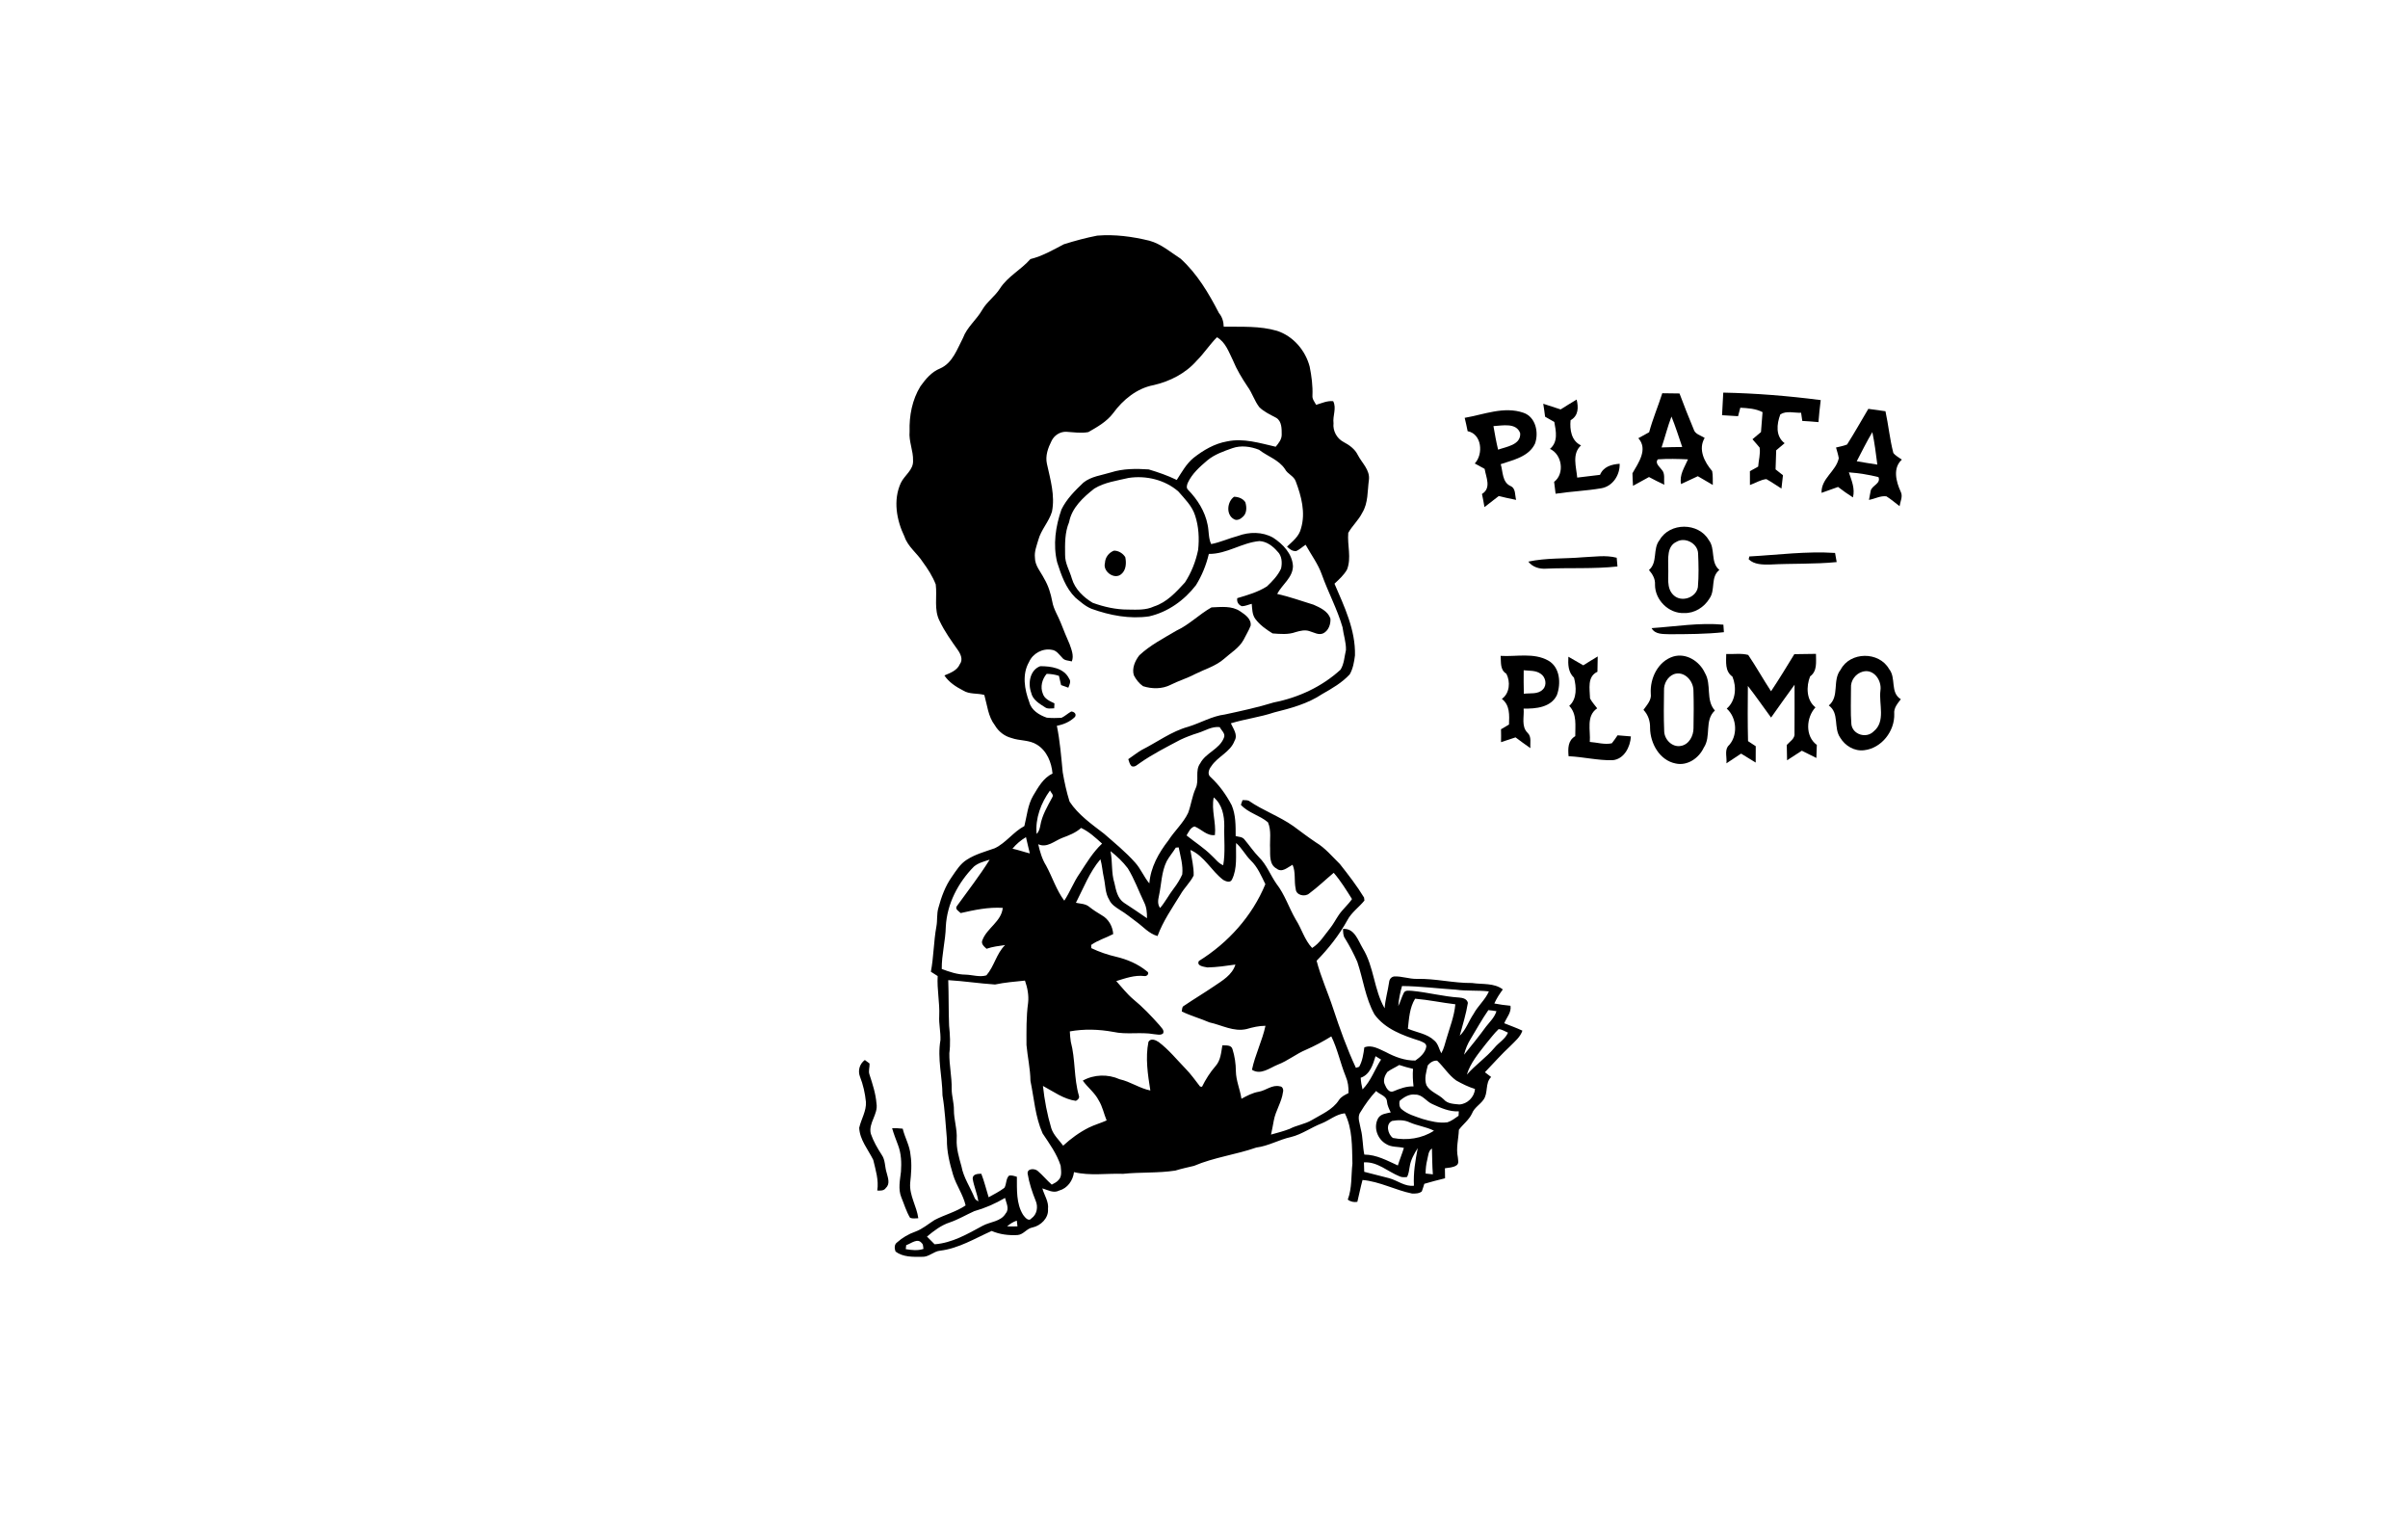 <svg width="85" height="54" viewBox="0 0 85 54" fill="none" xmlns="http://www.w3.org/2000/svg">
<path d="M58.677 13.877C58.88 13.878 59.082 13.879 59.285 13.885C59.442 14.306 59.608 14.726 59.782 15.142C59.83 15.324 60.033 15.362 60.173 15.454C59.933 15.857 60.167 16.308 60.438 16.625C60.469 16.785 60.455 16.951 60.46 17.113C60.283 17.012 60.107 16.909 59.932 16.805C59.734 16.898 59.537 16.991 59.339 17.082C59.275 16.752 59.461 16.495 59.584 16.21C59.231 16.194 58.876 16.184 58.522 16.209C58.405 16.343 58.583 16.471 58.654 16.572C58.791 16.711 58.722 16.93 58.75 17.105C58.566 17.021 58.385 16.93 58.208 16.834C58.019 16.935 57.831 17.04 57.644 17.144C57.633 16.996 57.627 16.849 57.624 16.701C57.833 16.335 58.183 15.855 57.832 15.464C57.959 15.395 58.087 15.325 58.213 15.253C58.339 14.785 58.53 14.338 58.677 13.877V13.877ZM58.652 15.789C58.895 15.779 59.139 15.777 59.381 15.774C59.257 15.415 59.144 15.051 59.001 14.699C58.865 15.056 58.773 15.427 58.652 15.789V15.789Z" fill="black"/>
<path d="M60.829 13.855C61.98 13.878 63.128 13.971 64.27 14.119C64.234 14.377 64.212 14.636 64.19 14.896C64 14.879 63.809 14.864 63.619 14.854C63.609 14.781 63.588 14.637 63.577 14.565C63.334 14.577 63.063 14.484 62.844 14.623C62.714 14.966 62.67 15.393 62.995 15.64C62.895 15.722 62.796 15.806 62.698 15.89C62.693 16.116 62.684 16.34 62.676 16.564C62.762 16.633 62.849 16.702 62.937 16.771C62.918 16.928 62.899 17.084 62.883 17.241C62.706 17.13 62.534 17.008 62.35 16.907C62.145 16.929 61.963 17.048 61.771 17.116C61.773 16.953 61.773 16.79 61.77 16.627C61.868 16.575 61.965 16.521 62.062 16.465C62.076 16.243 62.148 16.017 62.113 15.795C62.032 15.693 61.944 15.599 61.86 15.501C61.96 15.417 62.061 15.332 62.161 15.247C62.178 15.012 62.201 14.779 62.216 14.544C61.972 14.418 61.699 14.402 61.431 14.388C61.412 14.463 61.372 14.612 61.352 14.687C61.164 14.675 60.975 14.663 60.787 14.652C60.8 14.386 60.815 14.121 60.829 13.855V13.855Z" fill="black"/>
<path d="M55.089 14.448C55.276 14.33 55.464 14.213 55.654 14.1C55.721 14.381 55.721 14.669 55.44 14.829C55.407 15.165 55.467 15.56 55.809 15.717C55.48 16.017 55.64 16.47 55.674 16.854C55.943 16.823 56.211 16.789 56.479 16.757C56.601 16.466 56.882 16.388 57.172 16.366C57.186 16.76 56.93 17.161 56.526 17.23C55.992 17.322 55.447 17.342 54.911 17.423C54.894 17.284 54.877 17.144 54.859 17.004C55.24 16.719 55.141 16.031 54.711 15.842C55.005 15.594 54.927 15.224 54.866 14.891C54.759 14.827 54.65 14.765 54.54 14.705C54.522 14.552 54.499 14.399 54.475 14.248C54.679 14.313 54.884 14.379 55.089 14.448V14.448Z" fill="black"/>
<path d="M51.702 14.745C52.38 14.629 53.09 14.328 53.776 14.566C54.21 14.713 54.324 15.264 54.185 15.653C53.969 16.117 53.414 16.231 52.974 16.38C53.055 16.648 53.022 17.015 53.319 17.151C53.513 17.234 53.469 17.472 53.518 17.64C53.312 17.601 53.108 17.554 52.904 17.505C52.738 17.637 52.569 17.768 52.4 17.895C52.374 17.74 52.346 17.586 52.312 17.432C52.651 17.221 52.458 16.855 52.406 16.546C52.29 16.482 52.174 16.419 52.058 16.356C52.369 16.026 52.309 15.311 51.806 15.216C51.775 15.059 51.74 14.901 51.702 14.745V14.745ZM52.717 15.037C52.765 15.315 52.815 15.593 52.881 15.868C53.174 15.763 53.691 15.701 53.661 15.287C53.525 14.905 53.029 15.02 52.717 15.037V15.037Z" fill="black"/>
<path d="M65.95 14.428C66.152 14.453 66.353 14.482 66.555 14.512C66.661 14.999 66.707 15.501 66.833 15.984C66.911 16.087 67.032 16.143 67.133 16.22C66.806 16.516 66.929 16.995 67.092 17.349C67.179 17.515 67.078 17.694 67.053 17.862C66.9 17.746 66.753 17.618 66.59 17.516C66.38 17.485 66.178 17.606 65.973 17.64C65.988 17.561 66.018 17.401 66.033 17.321C66.076 17.127 66.402 17.07 66.308 16.836C65.966 16.751 65.615 16.694 65.263 16.669C65.359 16.956 65.487 17.242 65.407 17.553C65.225 17.439 65.052 17.314 64.882 17.184C64.688 17.254 64.494 17.326 64.299 17.392C64.279 16.882 64.808 16.638 64.907 16.171C64.886 16.042 64.845 15.917 64.81 15.792C64.94 15.76 65.074 15.737 65.199 15.687C65.462 15.275 65.7 14.848 65.95 14.428V14.428ZM65.541 16.277C65.782 16.318 66.024 16.359 66.268 16.395C66.219 16.011 66.171 15.627 66.092 15.249C65.893 15.584 65.721 15.932 65.541 16.277Z" fill="black"/>
<path d="M58.583 19.055C58.943 18.43 59.953 18.432 60.315 19.053C60.565 19.369 60.364 19.841 60.692 20.112C60.369 20.368 60.563 20.812 60.343 21.121C60.156 21.43 59.813 21.647 59.446 21.634C58.905 21.656 58.419 21.173 58.42 20.635C58.434 20.431 58.335 20.264 58.207 20.115C58.529 19.841 58.327 19.369 58.583 19.055V19.055ZM59.178 19.12C58.833 19.279 58.89 19.713 58.886 20.024C58.909 20.349 58.806 20.755 59.076 21.003C59.351 21.268 59.873 21.095 59.934 20.718C59.968 20.32 59.959 19.92 59.941 19.523C59.922 19.172 59.478 18.939 59.178 19.12V19.12Z" fill="black"/>
<path d="M61.749 19.637C62.755 19.582 63.768 19.446 64.776 19.513C64.79 19.594 64.819 19.755 64.833 19.835C64.049 19.913 63.26 19.88 62.475 19.922C62.222 19.926 61.917 19.925 61.727 19.736L61.749 19.637V19.637Z" fill="black"/>
<path d="M55.879 19.665C56.275 19.65 56.678 19.58 57.068 19.682C57.077 19.784 57.086 19.887 57.095 19.99C56.261 20.081 55.422 20.03 54.586 20.067C54.344 20.086 54.1 20.014 53.947 19.819C54.583 19.682 55.235 19.722 55.879 19.665V19.665Z" fill="black"/>
<path d="M58.299 22.166C59.142 22.109 59.991 21.966 60.834 22.044C60.838 22.109 60.848 22.243 60.852 22.309C60.217 22.378 59.575 22.379 58.936 22.381C58.712 22.37 58.425 22.398 58.299 22.166V22.166Z" fill="black"/>
<path d="M60.934 23.078C61.191 23.092 61.458 23.045 61.71 23.112C61.993 23.53 62.238 23.972 62.516 24.394C62.801 23.965 63.07 23.525 63.338 23.085C63.593 23.081 63.847 23.08 64.102 23.074C64.1 23.358 64.156 23.678 63.895 23.869C63.756 24.217 63.757 24.706 64.084 24.962C63.754 25.319 63.713 25.981 64.132 26.287C64.125 26.44 64.12 26.594 64.116 26.748C63.944 26.664 63.774 26.577 63.603 26.492C63.431 26.606 63.257 26.718 63.082 26.829C63.079 26.649 63.076 26.469 63.071 26.289C63.181 26.163 63.372 26.062 63.344 25.868C63.351 25.3 63.344 24.731 63.346 24.163C63.064 24.545 62.794 24.936 62.517 25.322C62.244 24.95 61.982 24.57 61.698 24.206C61.692 24.855 61.688 25.504 61.704 26.154C61.793 26.215 61.884 26.275 61.976 26.333C61.973 26.525 61.973 26.718 61.974 26.91C61.802 26.805 61.63 26.7 61.459 26.594C61.286 26.708 61.114 26.823 60.941 26.937C60.965 26.742 60.876 26.507 60.993 26.338C61.356 25.995 61.322 25.333 60.952 25.006C61.275 24.73 61.305 24.24 61.153 23.877C60.884 23.688 60.932 23.364 60.934 23.078V23.078Z" fill="black"/>
<path d="M52.971 23.145C53.528 23.179 54.139 23.024 54.651 23.31C55.072 23.548 55.106 24.121 54.956 24.531C54.748 24.965 54.206 25.015 53.782 25.005C53.808 25.292 53.691 25.632 53.922 25.86C54.073 26.003 54.003 26.218 54.022 26.401C53.844 26.278 53.669 26.151 53.497 26.021C53.327 26.08 53.156 26.136 52.985 26.19C52.988 26.038 52.989 25.886 52.984 25.735C53.079 25.68 53.173 25.624 53.266 25.568C53.278 25.242 53.304 24.885 53.014 24.663C53.295 24.468 53.32 24.048 53.172 23.774C52.944 23.638 52.99 23.371 52.971 23.145V23.145ZM53.785 23.653C53.782 23.93 53.782 24.206 53.79 24.482C54.016 24.451 54.294 24.512 54.465 24.325C54.618 24.172 54.559 23.889 54.386 23.778C54.212 23.651 53.986 23.675 53.785 23.653V23.653Z" fill="black"/>
<path d="M55.889 23.479C56.057 23.371 56.227 23.268 56.398 23.165C56.392 23.345 56.388 23.525 56.388 23.706C56.016 23.877 56.119 24.316 56.127 24.648C56.195 24.774 56.292 24.881 56.379 24.996C55.977 25.27 56.152 25.774 56.118 26.182C56.376 26.2 56.638 26.286 56.896 26.23C56.967 26.139 57.035 26.045 57.099 25.948C57.255 25.962 57.411 25.975 57.569 25.987C57.548 26.358 57.33 26.793 56.919 26.827C56.399 26.838 55.887 26.709 55.369 26.686C55.346 26.416 55.341 26.132 55.605 25.978C55.601 25.61 55.673 25.202 55.392 24.909C55.673 24.665 55.646 24.24 55.561 23.916C55.352 23.718 55.347 23.445 55.362 23.175C55.539 23.274 55.713 23.378 55.889 23.479V23.479Z" fill="black"/>
<path d="M58.271 24.476C58.239 23.937 58.522 23.341 59.061 23.169C59.519 23.03 59.99 23.333 60.18 23.744C60.428 24.157 60.198 24.701 60.534 25.073C60.153 25.423 60.415 25.982 60.141 26.385C59.97 26.753 59.566 27.035 59.15 26.943C58.582 26.832 58.252 26.235 58.246 25.691C58.252 25.449 58.18 25.227 58.013 25.05C58.134 24.876 58.305 24.706 58.271 24.476V24.476ZM59.08 23.793C58.857 23.889 58.727 24.131 58.738 24.368C58.732 24.842 58.724 25.317 58.744 25.79C58.743 26.09 59.024 26.384 59.336 26.322C59.623 26.272 59.782 25.963 59.779 25.692C59.787 25.252 59.791 24.81 59.777 24.37C59.776 24.02 59.447 23.66 59.08 23.793Z" fill="black"/>
<path d="M64.974 23.63C65.309 22.99 66.326 22.983 66.681 23.606C66.944 23.927 66.708 24.435 67.097 24.675C66.981 24.828 66.842 24.985 66.865 25.192C66.886 25.798 66.418 26.404 65.805 26.474C65.463 26.52 65.129 26.32 64.957 26.031C64.712 25.678 64.938 25.172 64.555 24.895C64.945 24.574 64.669 24.007 64.974 23.63V23.63ZM65.754 23.701C65.503 23.768 65.318 24.017 65.338 24.276C65.34 24.704 65.317 25.134 65.352 25.561C65.399 25.926 65.883 26.07 66.137 25.811C66.571 25.462 66.317 24.845 66.377 24.371C66.433 24.017 66.145 23.593 65.754 23.701Z" fill="black"/>
<path d="M37.555 8.619C37.941 8.498 38.333 8.392 38.73 8.315C39.349 8.263 39.973 8.348 40.575 8.495C40.99 8.609 41.318 8.899 41.672 9.127C42.259 9.659 42.667 10.348 43.027 11.046C43.142 11.184 43.192 11.349 43.196 11.528C43.825 11.537 44.471 11.495 45.082 11.676C45.651 11.864 46.079 12.364 46.23 12.937C46.298 13.275 46.343 13.619 46.328 13.964C46.317 14.086 46.405 14.184 46.458 14.286C46.655 14.229 46.848 14.135 47.06 14.157C47.188 14.406 47.037 14.673 47.072 14.936C47.042 15.199 47.186 15.47 47.42 15.594C47.625 15.702 47.826 15.843 47.93 16.058C48.077 16.342 48.366 16.587 48.321 16.936C48.267 17.325 48.3 17.746 48.087 18.094C47.958 18.355 47.733 18.552 47.592 18.805C47.553 19.238 47.713 19.683 47.548 20.101C47.437 20.295 47.268 20.447 47.106 20.598C47.452 21.403 47.853 22.233 47.829 23.129C47.801 23.356 47.76 23.594 47.646 23.795C47.374 24.092 47.02 24.295 46.673 24.492C46.166 24.833 45.565 24.994 44.979 25.14C44.478 25.308 43.951 25.372 43.448 25.525C43.532 25.717 43.705 25.929 43.578 26.143C43.428 26.545 42.983 26.694 42.758 27.039C42.673 27.146 42.605 27.325 42.737 27.426C43.042 27.709 43.285 28.05 43.478 28.417C43.623 28.76 43.617 29.138 43.618 29.504C43.721 29.533 43.851 29.527 43.924 29.62C44.099 29.828 44.251 30.055 44.441 30.25C44.711 30.514 44.841 30.877 45.054 31.183C45.352 31.564 45.497 32.034 45.739 32.45C45.949 32.776 46.046 33.165 46.317 33.453C46.585 33.286 46.746 33.009 46.94 32.771C47.062 32.62 47.15 32.446 47.259 32.286C47.396 32.085 47.587 31.928 47.724 31.727C47.523 31.407 47.326 31.086 47.079 30.8C46.79 31.042 46.518 31.305 46.215 31.529C46.064 31.663 45.746 31.595 45.737 31.368C45.673 31.087 45.746 30.786 45.626 30.516C45.457 30.603 45.256 30.809 45.065 30.653C44.806 30.518 44.836 30.192 44.833 29.945C44.817 29.637 44.885 29.309 44.758 29.019C44.467 28.769 44.064 28.691 43.802 28.401C43.817 28.359 43.846 28.277 43.86 28.235C43.934 28.242 44.013 28.227 44.083 28.259C44.579 28.603 45.159 28.804 45.653 29.152C45.917 29.347 46.179 29.546 46.452 29.729C46.78 29.925 47.024 30.225 47.295 30.489C47.596 30.871 47.897 31.257 48.15 31.674C48.153 31.7 48.16 31.752 48.163 31.779C47.971 32.018 47.705 32.196 47.56 32.474C47.27 33 46.894 33.476 46.475 33.904C46.624 34.481 46.875 35.025 47.059 35.59C47.294 36.3 47.546 37.005 47.862 37.683C47.891 37.674 47.948 37.655 47.977 37.646C48.094 37.436 48.128 37.195 48.16 36.961C48.422 36.855 48.684 37.022 48.919 37.127C49.238 37.298 49.594 37.432 49.961 37.425C50.131 37.308 50.311 37.151 50.347 36.937C50.357 36.809 50.207 36.771 50.115 36.729C49.526 36.542 48.894 36.317 48.517 35.796C48.197 35.223 48.119 34.556 47.911 33.941C47.786 33.656 47.641 33.38 47.477 33.115C47.405 33.018 47.414 32.894 47.406 32.781C47.813 32.748 47.937 33.187 48.104 33.466C48.504 34.116 48.496 34.925 48.876 35.582C48.898 35.27 48.99 34.971 49.034 34.662C49.044 34.559 49.106 34.474 49.212 34.458C49.483 34.444 49.743 34.55 50.014 34.544C50.668 34.527 51.308 34.697 51.962 34.689C52.325 34.745 52.737 34.678 53.048 34.916C52.934 35.072 52.827 35.235 52.748 35.412C52.936 35.448 53.127 35.475 53.319 35.492C53.357 35.728 53.181 35.906 53.098 36.109C53.312 36.196 53.53 36.271 53.739 36.371C53.665 36.597 53.475 36.747 53.315 36.911C52.998 37.204 52.715 37.528 52.416 37.838C52.49 37.893 52.564 37.948 52.636 38.006C52.412 38.225 52.543 38.576 52.36 38.815C52.238 38.985 52.037 39.091 51.96 39.294C51.854 39.522 51.644 39.671 51.497 39.869C51.485 40.191 51.391 40.514 51.46 40.836C51.465 40.935 51.514 41.067 51.405 41.129C51.285 41.205 51.139 41.204 51.004 41.227C51.004 41.344 51.006 41.462 51.009 41.58C50.764 41.642 50.518 41.701 50.277 41.775C50.247 41.864 50.223 41.956 50.188 42.044C50.095 42.121 49.963 42.121 49.849 42.12C49.254 41.999 48.707 41.695 48.096 41.64C48.025 41.895 47.977 42.155 47.913 42.412C47.791 42.433 47.673 42.409 47.575 42.332C47.729 41.925 47.691 41.485 47.739 41.062C47.723 40.467 47.746 39.832 47.471 39.287C47.166 39.317 46.928 39.534 46.651 39.644C46.283 39.786 45.958 40.028 45.572 40.124C45.153 40.214 44.776 40.442 44.348 40.495C43.625 40.747 42.854 40.841 42.147 41.142C41.927 41.195 41.705 41.241 41.489 41.308C40.878 41.403 40.256 41.359 39.644 41.423C39.066 41.402 38.481 41.5 37.911 41.363C37.875 41.659 37.681 41.935 37.384 42.015C37.186 42.118 36.984 41.992 36.794 41.936C36.86 42.18 37.027 42.403 36.993 42.666C37.021 42.982 36.738 43.254 36.446 43.316C36.243 43.349 36.131 43.567 35.92 43.583C35.608 43.601 35.292 43.563 35.005 43.439C34.413 43.702 33.842 44.056 33.186 44.135C32.953 44.157 32.784 44.368 32.543 44.351C32.23 44.356 31.874 44.365 31.612 44.166C31.573 44.064 31.561 43.92 31.66 43.848C31.85 43.677 32.075 43.545 32.316 43.461C32.565 43.37 32.766 43.193 32.987 43.054C33.345 42.865 33.75 42.767 34.085 42.537C33.997 42.154 33.756 41.832 33.643 41.458C33.521 41.051 33.418 40.631 33.425 40.203C33.377 39.687 33.357 39.168 33.269 38.655C33.265 38.005 33.082 37.354 33.197 36.704C33.209 36.418 33.137 36.135 33.154 35.848C33.175 35.378 33.071 34.913 33.099 34.444C33.019 34.392 32.939 34.342 32.859 34.291C32.959 33.765 32.957 33.226 33.053 32.699C33.096 32.479 33.059 32.249 33.126 32.033C33.229 31.65 33.368 31.267 33.6 30.941C33.752 30.722 33.896 30.482 34.129 30.338C34.43 30.143 34.781 30.052 35.115 29.933C35.513 29.743 35.77 29.356 36.159 29.151C36.249 28.794 36.277 28.409 36.468 28.082C36.646 27.787 36.824 27.451 37.153 27.3C37.119 26.904 36.954 26.494 36.603 26.278C36.331 26.104 35.994 26.149 35.7 26.042C35.453 25.978 35.243 25.811 35.116 25.592C34.879 25.284 34.849 24.886 34.745 24.524C34.499 24.454 34.222 24.509 33.998 24.367C33.746 24.238 33.494 24.076 33.336 23.835C33.546 23.748 33.785 23.663 33.882 23.436C34.001 23.277 33.91 23.081 33.811 22.939C33.578 22.61 33.342 22.281 33.169 21.916C32.959 21.517 33.085 21.052 33.031 20.624C32.92 20.337 32.752 20.076 32.571 19.83C32.372 19.52 32.049 19.297 31.928 18.937C31.647 18.356 31.52 17.651 31.797 17.045C31.925 16.772 32.249 16.583 32.23 16.254C32.241 15.904 32.074 15.575 32.108 15.223C32.091 14.671 32.199 14.104 32.492 13.63C32.675 13.375 32.885 13.122 33.184 13.003C33.628 12.809 33.784 12.322 33.992 11.927C34.134 11.543 34.471 11.286 34.67 10.937C34.835 10.649 35.12 10.461 35.297 10.182C35.57 9.755 36.043 9.52 36.372 9.143C36.795 9.039 37.173 8.818 37.555 8.619V8.619ZM42.247 12.723C41.855 13.175 41.299 13.458 40.721 13.591C40.132 13.701 39.64 14.106 39.294 14.579C39.069 14.879 38.736 15.066 38.418 15.248C38.159 15.297 37.896 15.252 37.637 15.237C37.419 15.229 37.211 15.364 37.119 15.559C36.994 15.805 36.893 16.086 36.955 16.365C37.076 16.918 37.248 17.488 37.133 18.058C37.025 18.415 36.748 18.694 36.651 19.055C36.593 19.258 36.508 19.46 36.532 19.675C36.53 19.961 36.738 20.179 36.859 20.421C37.007 20.669 37.091 20.948 37.145 21.232C37.192 21.506 37.354 21.739 37.451 21.996C37.548 22.242 37.646 22.486 37.754 22.727C37.821 22.922 37.916 23.136 37.834 23.341C37.72 23.307 37.574 23.317 37.497 23.212C37.389 23.102 37.293 22.949 37.127 22.931C36.8 22.87 36.456 23.059 36.324 23.362C36.073 23.796 36.164 24.329 36.332 24.775C36.404 25.065 36.686 25.235 36.95 25.326C37.122 25.343 37.296 25.341 37.469 25.331C37.594 25.273 37.694 25.174 37.814 25.108C37.915 25.114 38.008 25.192 37.947 25.297C37.774 25.47 37.542 25.568 37.306 25.612C37.417 26.153 37.459 26.704 37.513 27.254C37.573 27.602 37.649 27.952 37.755 28.288C38.063 28.755 38.532 29.082 38.97 29.419C39.346 29.748 39.736 30.064 40.069 30.439C40.27 30.661 40.378 30.946 40.571 31.174C40.613 30.609 40.902 30.095 41.244 29.656C41.459 29.321 41.766 29.05 41.939 28.688C42.046 28.403 42.08 28.096 42.206 27.818C42.34 27.541 42.173 27.197 42.367 26.936C42.564 26.561 43.045 26.442 43.202 26.037C43.272 25.893 43.114 25.776 43.054 25.659C42.776 25.626 42.539 25.789 42.285 25.867C42.07 25.932 41.861 26.013 41.658 26.109C41.175 26.366 40.683 26.613 40.234 26.928C40.145 26.985 40.058 27.088 39.942 27.037C39.875 26.97 39.856 26.875 39.827 26.79C39.985 26.684 40.133 26.563 40.297 26.467C40.845 26.192 41.348 25.81 41.947 25.645C42.381 25.512 42.783 25.27 43.239 25.213C43.819 25.088 44.398 24.963 44.965 24.788C45.835 24.618 46.663 24.233 47.319 23.633C47.449 23.428 47.455 23.17 47.511 22.938C47.519 22.666 47.424 22.403 47.39 22.134C47.205 21.498 46.887 20.911 46.664 20.288C46.53 19.903 46.282 19.577 46.087 19.224C45.977 19.295 45.881 19.387 45.762 19.444C45.627 19.465 45.52 19.376 45.43 19.29C45.627 19.105 45.862 18.924 45.925 18.644C46.091 18.088 45.936 17.509 45.738 16.984C45.669 16.792 45.448 16.73 45.358 16.553C45.139 16.223 44.742 16.106 44.443 15.872C44.146 15.755 43.806 15.708 43.5 15.816C43.192 15.925 42.874 16.034 42.618 16.246C42.351 16.473 42.077 16.715 41.927 17.041C41.896 17.115 41.867 17.219 41.936 17.283C42.269 17.624 42.537 18.046 42.628 18.52C42.677 18.744 42.653 18.994 42.753 19.2C43.074 19.139 43.377 18.997 43.694 18.914C44.095 18.764 44.562 18.76 44.94 18.974C45.286 19.2 45.616 19.541 45.64 19.977C45.636 20.384 45.256 20.627 45.083 20.959C45.52 21.056 45.941 21.21 46.369 21.34C46.601 21.443 46.873 21.567 46.962 21.826C46.98 22.021 46.896 22.257 46.712 22.348C46.547 22.426 46.384 22.317 46.228 22.274C46.066 22.215 45.895 22.261 45.737 22.305C45.477 22.401 45.191 22.373 44.921 22.353C44.695 22.213 44.471 22.056 44.311 21.84C44.198 21.686 44.203 21.488 44.185 21.308C44.069 21.336 43.959 21.39 43.839 21.393C43.715 21.348 43.65 21.237 43.674 21.108C44.033 21.002 44.402 20.896 44.721 20.694C44.916 20.51 45.111 20.308 45.221 20.061C45.265 19.859 45.253 19.611 45.092 19.46C44.929 19.271 44.716 19.108 44.458 19.094C43.84 19.147 43.298 19.556 42.671 19.547C42.579 19.936 42.427 20.311 42.216 20.651C41.803 21.185 41.226 21.6 40.562 21.751C39.877 21.85 39.181 21.718 38.536 21.486C38.316 21.4 38.139 21.237 37.96 21.089C37.618 20.753 37.459 20.286 37.316 19.841C37.166 19.223 37.26 18.572 37.468 17.98C37.649 17.608 37.948 17.311 38.245 17.029C38.52 16.809 38.885 16.773 39.211 16.672C39.642 16.534 40.102 16.535 40.548 16.565C40.886 16.667 41.221 16.781 41.538 16.937C41.716 16.663 41.874 16.369 42.13 16.159C42.477 15.886 42.872 15.653 43.313 15.577C43.891 15.453 44.471 15.637 45.031 15.765C45.133 15.641 45.246 15.506 45.243 15.335C45.243 15.132 45.248 14.87 45.054 14.747C44.845 14.634 44.621 14.537 44.451 14.367C44.279 14.143 44.201 13.864 44.034 13.637C43.84 13.346 43.656 13.044 43.523 12.72C43.375 12.422 43.263 12.077 42.958 11.901C42.701 12.157 42.505 12.467 42.247 12.723V12.723ZM39.841 16.865C39.431 16.962 38.993 17.018 38.629 17.241C38.239 17.548 37.833 17.916 37.738 18.427C37.584 18.79 37.592 19.192 37.597 19.578C37.59 19.878 37.758 20.138 37.836 20.419C37.947 20.793 38.245 21.075 38.57 21.272C38.968 21.416 39.391 21.513 39.817 21.511C40.126 21.515 40.448 21.537 40.735 21.401C41.188 21.257 41.516 20.893 41.827 20.555C42.054 20.208 42.21 19.811 42.293 19.405C42.337 18.999 42.314 18.578 42.185 18.189C42.078 17.852 41.818 17.602 41.593 17.342C41.12 16.931 40.455 16.772 39.841 16.865V16.865ZM36.592 29.428C36.674 29.348 36.703 29.24 36.722 29.133C36.782 28.772 36.975 28.455 37.144 28.137C37.207 28.047 37.096 27.973 37.064 27.896C36.747 28.333 36.538 28.882 36.592 29.428ZM42.843 28.14C42.753 28.585 42.933 29.023 42.885 29.468C42.603 29.507 42.409 29.259 42.166 29.164C42.019 29.205 41.958 29.363 41.884 29.481C42.18 29.721 42.506 29.925 42.775 30.196C42.906 30.312 43.009 30.468 43.178 30.533C43.26 30.075 43.202 29.607 43.216 29.144C43.219 28.782 43.139 28.379 42.843 28.14V28.14ZM37.496 29.568C37.222 29.674 36.957 29.934 36.648 29.792C36.709 30.052 36.782 30.315 36.925 30.543C37.148 30.952 37.287 31.409 37.568 31.784C37.773 31.474 37.9 31.121 38.115 30.817C38.354 30.452 38.58 30.07 38.902 29.77C38.673 29.563 38.445 29.349 38.162 29.217C37.972 29.389 37.732 29.48 37.496 29.568V29.568ZM35.739 29.949C35.947 29.993 36.147 30.066 36.352 30.116C36.307 29.925 36.258 29.734 36.216 29.542C36.035 29.65 35.872 29.787 35.739 29.949V29.949ZM43.633 29.749C43.617 30.18 43.686 30.642 43.486 31.041C43.424 31.165 43.276 31.103 43.184 31.054C42.764 30.741 42.517 30.209 42.02 29.994C42.064 30.294 42.144 30.591 42.135 30.896C42.014 31.142 41.804 31.329 41.669 31.568C41.377 32.043 41.053 32.505 40.86 33.032C40.556 32.949 40.352 32.699 40.105 32.522C39.918 32.385 39.74 32.235 39.54 32.116C39.391 32.02 39.226 31.92 39.153 31.749C39.009 31.518 39.023 31.238 38.966 30.981C38.916 30.763 38.906 30.538 38.844 30.322C38.46 30.773 38.248 31.336 37.979 31.858C38.138 31.893 38.318 31.889 38.448 32C38.589 32.111 38.739 32.209 38.894 32.3C39.132 32.431 39.278 32.695 39.295 32.962C39.039 33.098 38.754 33.177 38.516 33.347C38.518 33.375 38.521 33.431 38.523 33.459C38.803 33.592 39.096 33.694 39.398 33.763C39.788 33.855 40.169 34.017 40.48 34.272C40.595 34.335 40.495 34.463 40.395 34.444C40.052 34.402 39.725 34.523 39.403 34.621C39.599 34.837 39.778 35.072 40.002 35.261C40.337 35.535 40.637 35.85 40.924 36.173C40.984 36.261 41.111 36.345 41.057 36.467C40.968 36.546 40.841 36.501 40.736 36.495C40.26 36.41 39.769 36.52 39.295 36.414C38.789 36.322 38.271 36.305 37.764 36.397C37.771 36.518 37.777 36.64 37.798 36.761C37.964 37.383 37.903 38.043 38.083 38.663C38.117 38.746 38.045 38.815 37.977 38.848C37.546 38.788 37.189 38.521 36.815 38.321C36.87 38.827 36.964 39.328 37.11 39.816C37.188 40.057 37.382 40.23 37.529 40.429C37.802 40.177 38.104 39.958 38.435 39.791C38.639 39.692 38.857 39.631 39.063 39.539C38.965 39.303 38.918 39.047 38.782 38.829C38.645 38.559 38.394 38.377 38.221 38.134C38.619 37.912 39.109 37.9 39.524 38.086C39.903 38.17 40.225 38.406 40.606 38.482C40.516 37.917 40.426 37.333 40.539 36.765C40.622 36.625 40.795 36.702 40.9 36.772C41.257 37.041 41.539 37.393 41.849 37.712C42.039 37.906 42.196 38.129 42.362 38.343C42.379 38.344 42.413 38.349 42.43 38.351C42.559 38.088 42.716 37.841 42.909 37.619C43.089 37.418 43.105 37.141 43.148 36.889C43.275 36.896 43.462 36.865 43.506 37.025C43.585 37.274 43.623 37.536 43.625 37.798C43.629 38.134 43.774 38.445 43.822 38.774C44.017 38.669 44.214 38.562 44.436 38.526C44.689 38.481 44.909 38.267 45.179 38.336C45.278 38.339 45.313 38.457 45.288 38.54C45.242 38.894 45.025 39.196 44.963 39.546C44.935 39.711 44.9 39.874 44.866 40.038C45.087 39.977 45.31 39.92 45.523 39.837C45.773 39.705 46.062 39.672 46.307 39.526C46.644 39.323 47.038 39.166 47.261 38.823C47.339 38.7 47.475 38.637 47.6 38.575C47.61 38.37 47.581 38.166 47.499 37.978C47.312 37.516 47.215 37.021 46.994 36.573C46.709 36.749 46.412 36.907 46.106 37.042C45.756 37.186 45.461 37.435 45.105 37.57C44.818 37.685 44.505 37.95 44.193 37.751C44.304 37.219 44.556 36.73 44.67 36.199C44.442 36.199 44.221 36.251 44.003 36.314C43.546 36.421 43.126 36.172 42.692 36.079C42.371 35.94 42.031 35.847 41.716 35.694C41.73 35.619 41.717 35.524 41.802 35.488C42.147 35.254 42.505 35.041 42.849 34.807C43.146 34.606 43.499 34.404 43.609 34.038C43.283 34.085 42.954 34.132 42.624 34.14C42.506 34.116 42.224 34.092 42.32 33.912C43.351 33.272 44.202 32.329 44.666 31.201C44.522 30.909 44.393 30.596 44.153 30.366C43.96 30.177 43.839 29.927 43.633 29.749V29.749ZM41.505 29.912C41.404 30.075 41.277 30.222 41.184 30.39C40.994 30.774 40.999 31.21 40.908 31.621C40.875 31.763 40.856 31.917 40.951 32.042C41.136 31.824 41.266 31.567 41.441 31.342C41.556 31.192 41.654 31.03 41.732 30.858C41.767 30.534 41.668 30.217 41.606 29.903C41.581 29.905 41.531 29.91 41.505 29.912V29.912ZM39.199 30.035C39.277 30.409 39.221 30.798 39.339 31.165C39.394 31.416 39.448 31.706 39.679 31.86C39.952 32.035 40.219 32.22 40.487 32.403C40.491 32.209 40.474 32.014 40.385 31.839C40.193 31.44 40.043 31.02 39.81 30.641C39.636 30.412 39.426 30.212 39.199 30.035ZM34.38 30.579C33.821 31.144 33.428 31.895 33.386 32.698C33.376 33.2 33.237 33.69 33.243 34.194C33.514 34.296 33.793 34.392 34.086 34.394C34.329 34.401 34.581 34.492 34.819 34.419C35.097 34.099 35.172 33.649 35.479 33.35C35.258 33.381 35.035 33.407 34.824 33.481C34.735 33.4 34.615 33.303 34.681 33.169C34.844 32.746 35.351 32.517 35.396 32.038C34.892 32.006 34.399 32.11 33.911 32.221C33.849 32.157 33.702 32.087 33.773 31.98C34.164 31.436 34.579 30.907 34.934 30.337C34.742 30.398 34.537 30.448 34.38 30.579V30.579ZM33.472 34.588C33.492 35.122 33.48 35.657 33.502 36.192C33.535 36.515 33.553 36.842 33.511 37.166C33.504 37.588 33.603 38.005 33.593 38.428C33.593 38.678 33.677 38.921 33.672 39.172C33.671 39.518 33.793 39.852 33.77 40.199C33.754 40.528 33.852 40.847 33.939 41.161C34.012 41.554 34.244 41.888 34.394 42.252C34.412 42.324 34.476 42.359 34.534 42.397C34.498 42.12 34.374 41.863 34.334 41.588C34.337 41.427 34.518 41.422 34.639 41.42C34.745 41.69 34.811 41.973 34.898 42.25C35.087 42.145 35.28 42.047 35.453 41.918C35.534 41.789 35.501 41.604 35.615 41.489C35.71 41.464 35.804 41.501 35.895 41.528C35.899 41.979 35.866 42.473 36.115 42.872C36.18 42.957 36.306 43.124 36.408 42.995C36.607 42.858 36.65 42.587 36.559 42.375C36.434 42.065 36.327 41.744 36.274 41.413C36.258 41.227 36.527 41.227 36.631 41.321C36.805 41.471 36.953 41.651 37.126 41.804C37.21 41.758 37.3 41.718 37.364 41.643C37.499 41.513 37.452 41.302 37.44 41.135C37.306 40.718 37.044 40.358 36.803 39.997C36.542 39.412 36.503 38.763 36.374 38.142C36.369 37.717 36.272 37.301 36.234 36.879C36.233 36.382 36.223 35.883 36.291 35.389C36.321 35.123 36.268 34.855 36.18 34.604C35.826 34.641 35.47 34.668 35.123 34.742C34.571 34.706 34.024 34.621 33.472 34.588V34.588ZM49.49 34.796C49.423 35.027 49.374 35.265 49.358 35.505C49.431 35.356 49.475 35.194 49.549 35.045C49.601 34.928 49.74 34.965 49.843 34.966C50.403 35.019 50.951 35.168 51.514 35.203C51.636 35.212 51.787 35.251 51.815 35.391C51.752 35.784 51.631 36.166 51.528 36.549C51.749 36.336 51.844 36.031 52.015 35.781C52.167 35.496 52.428 35.283 52.556 34.986C52.169 34.94 51.777 34.979 51.391 34.924C50.758 34.885 50.126 34.801 49.49 34.796V34.796ZM49.697 36.303C50.01 36.437 50.379 36.476 50.633 36.722C50.769 36.836 50.795 37.02 50.876 37.169C50.968 37.011 51.005 36.831 51.058 36.659C51.175 36.256 51.335 35.861 51.372 35.44C50.898 35.385 50.429 35.283 49.952 35.243C49.756 35.559 49.737 35.944 49.697 36.303V36.303ZM51.916 36.656C51.806 36.83 51.728 37.021 51.679 37.221C51.944 36.893 52.211 36.567 52.458 36.225C52.593 36.055 52.76 35.897 52.823 35.683C52.728 35.666 52.632 35.654 52.537 35.646C52.312 35.971 52.121 36.318 51.916 36.656ZM52.445 36.844C52.187 37.178 51.902 37.511 51.778 37.924C52.077 37.581 52.458 37.325 52.751 36.977C52.902 36.79 53.135 36.671 53.23 36.441C53.121 36.396 53.019 36.324 52.899 36.317C52.731 36.477 52.596 36.668 52.445 36.844ZM48.555 37.272C48.463 37.57 48.36 37.921 48.031 38.033C48.039 38.172 48.062 38.309 48.096 38.444C48.392 38.148 48.526 37.739 48.75 37.391C48.685 37.35 48.62 37.311 48.555 37.272ZM50.399 37.595C50.347 37.825 50.265 38.066 50.354 38.3C50.489 38.537 50.775 38.611 50.963 38.796C51.097 38.955 51.32 38.955 51.511 38.975C51.795 38.963 52.046 38.714 52.065 38.428C51.832 38.357 51.614 38.248 51.403 38.129C51.136 37.939 50.965 37.65 50.73 37.43C50.601 37.414 50.477 37.5 50.399 37.595V37.595ZM48.969 37.83C48.88 37.959 48.808 38.132 48.888 38.282C48.933 38.399 49.042 38.58 49.191 38.509C49.415 38.415 49.647 38.328 49.896 38.338C49.873 38.132 49.86 37.925 49.879 37.719C49.714 37.681 49.552 37.636 49.392 37.582C49.253 37.669 49.1 37.732 48.969 37.83ZM48.025 39.242C47.892 39.42 48.006 39.648 48.034 39.843C48.112 40.138 48.097 40.446 48.159 40.744C48.588 40.746 48.964 40.956 49.343 41.128C49.407 40.919 49.492 40.718 49.556 40.509C49.348 40.457 49.115 40.492 48.929 40.371C48.618 40.196 48.47 39.779 48.648 39.459C48.741 39.306 48.934 39.292 49.092 39.256C49.033 39.134 48.971 39.011 48.959 38.874C48.95 38.67 48.699 38.626 48.576 38.5C48.365 38.726 48.185 38.977 48.025 39.242V39.242ZM49.404 38.851C49.385 38.949 49.39 39.07 49.473 39.14C49.683 39.323 49.958 39.397 50.216 39.487C50.499 39.569 50.796 39.644 51.093 39.605C51.239 39.558 51.362 39.461 51.486 39.375C51.489 39.322 51.491 39.27 51.494 39.218C51.162 39.237 50.855 39.096 50.561 38.962C50.347 38.873 50.212 38.621 49.959 38.628C49.751 38.597 49.553 38.717 49.404 38.851V38.851ZM49.14 39.556C48.9 39.665 48.991 40.024 49.165 40.157C49.659 40.253 50.192 40.181 50.618 39.901C50.343 39.763 50.032 39.728 49.753 39.604C49.562 39.515 49.342 39.521 49.14 39.556ZM49.761 41.169C49.736 41.292 49.731 41.426 49.664 41.536C49.577 41.544 49.486 41.552 49.406 41.513C48.986 41.347 48.626 40.987 48.145 41.019C48.147 41.13 48.15 41.241 48.156 41.352C48.45 41.43 48.744 41.501 49.038 41.578C49.331 41.657 49.592 41.882 49.911 41.842C49.886 41.393 49.959 40.953 50.045 40.515C49.918 40.716 49.796 40.929 49.761 41.169V41.169ZM50.38 40.928C50.34 41.086 50.323 41.249 50.322 41.413C50.406 41.423 50.492 41.433 50.579 41.441C50.555 41.137 50.555 40.832 50.546 40.528C50.414 40.618 50.417 40.788 50.38 40.928V40.928ZM34.389 42.741C34.101 42.871 33.828 43.034 33.528 43.137C33.221 43.236 32.965 43.435 32.721 43.637C32.809 43.73 32.899 43.82 32.991 43.909C33.608 43.865 34.154 43.545 34.685 43.257C34.955 43.11 35.332 43.113 35.5 42.82C35.642 42.661 35.516 42.447 35.477 42.273C35.136 42.474 34.77 42.634 34.389 42.741V42.741ZM35.55 43.277C35.672 43.283 35.794 43.282 35.916 43.276C35.909 43.208 35.901 43.141 35.892 43.075C35.764 43.117 35.65 43.189 35.55 43.277V43.277ZM31.988 43.94C31.984 43.975 31.976 44.046 31.972 44.081C32.179 44.115 32.394 44.142 32.598 44.072C32.579 44.006 32.599 43.918 32.539 43.871C32.387 43.674 32.163 43.885 31.988 43.94V43.94Z" fill="black"/>
<path d="M43.562 17.53C43.711 17.532 43.876 17.591 43.959 17.723C44.012 17.893 44.017 18.115 43.868 18.241C43.789 18.319 43.659 18.387 43.554 18.319C43.267 18.16 43.318 17.698 43.562 17.53V17.53Z" fill="black"/>
<path d="M39.321 19.432C39.474 19.428 39.643 19.527 39.722 19.664C39.763 19.867 39.753 20.116 39.582 20.259C39.34 20.474 38.917 20.164 39.004 19.867C39.011 19.67 39.139 19.503 39.321 19.432Z" fill="black"/>
<path d="M42.765 21.434C43.105 21.422 43.48 21.369 43.778 21.573C43.948 21.686 44.182 21.847 44.146 22.081C44.081 22.253 43.98 22.41 43.899 22.575C43.742 22.867 43.445 23.035 43.207 23.251C42.914 23.507 42.532 23.614 42.19 23.785C41.909 23.935 41.6 24.025 41.316 24.169C41.016 24.32 40.661 24.315 40.346 24.214C40.208 24.117 40.099 23.978 40.023 23.828C39.949 23.583 40.067 23.317 40.217 23.125C40.601 22.765 41.076 22.522 41.526 22.255C41.979 22.045 42.331 21.678 42.765 21.434V21.434Z" fill="black"/>
<path d="M36.398 24.439C36.28 24.108 36.357 23.64 36.721 23.509C37.094 23.509 37.555 23.571 37.738 23.947C37.817 24.048 37.749 24.166 37.711 24.268C37.625 24.238 37.541 24.207 37.456 24.176C37.432 24.067 37.406 23.957 37.379 23.849C37.239 23.803 37.093 23.782 36.946 23.779C36.784 23.968 36.713 24.242 36.811 24.479C36.868 24.665 37.061 24.744 37.221 24.82C37.218 24.878 37.215 24.937 37.212 24.996C37.107 24.995 36.988 25.027 36.894 24.963C36.692 24.833 36.449 24.696 36.398 24.439V24.439Z" fill="black"/>
<path d="M30.356 37.993C30.274 37.781 30.344 37.541 30.528 37.406C30.585 37.445 30.64 37.486 30.694 37.53C30.703 37.66 30.646 37.792 30.692 37.92C30.8 38.254 30.912 38.589 30.939 38.942C31.006 39.321 30.644 39.633 30.739 40.009C30.83 40.275 30.973 40.519 31.125 40.755C31.255 40.939 31.229 41.175 31.297 41.382C31.34 41.557 31.43 41.773 31.272 41.918C31.205 42.026 31.076 42.018 30.966 42.013C31.025 41.643 30.908 41.287 30.825 40.932C30.644 40.566 30.35 40.226 30.329 39.801C30.396 39.494 30.588 39.209 30.566 38.882C30.536 38.578 30.468 38.278 30.356 37.993Z" fill="black"/>
<path d="M31.491 39.814C31.615 39.81 31.74 39.815 31.865 39.83C31.939 40.147 32.117 40.433 32.141 40.762C32.193 41.09 32.163 41.423 32.128 41.752C32.096 42.188 32.36 42.569 32.415 42.99C32.319 42.992 32.218 43.012 32.125 42.975C31.989 42.75 31.917 42.494 31.816 42.253C31.697 41.962 31.77 41.646 31.803 41.347C31.826 41.031 31.814 40.705 31.699 40.407C31.626 40.21 31.548 40.016 31.491 39.814V39.814Z" fill="black"/>
</svg>
